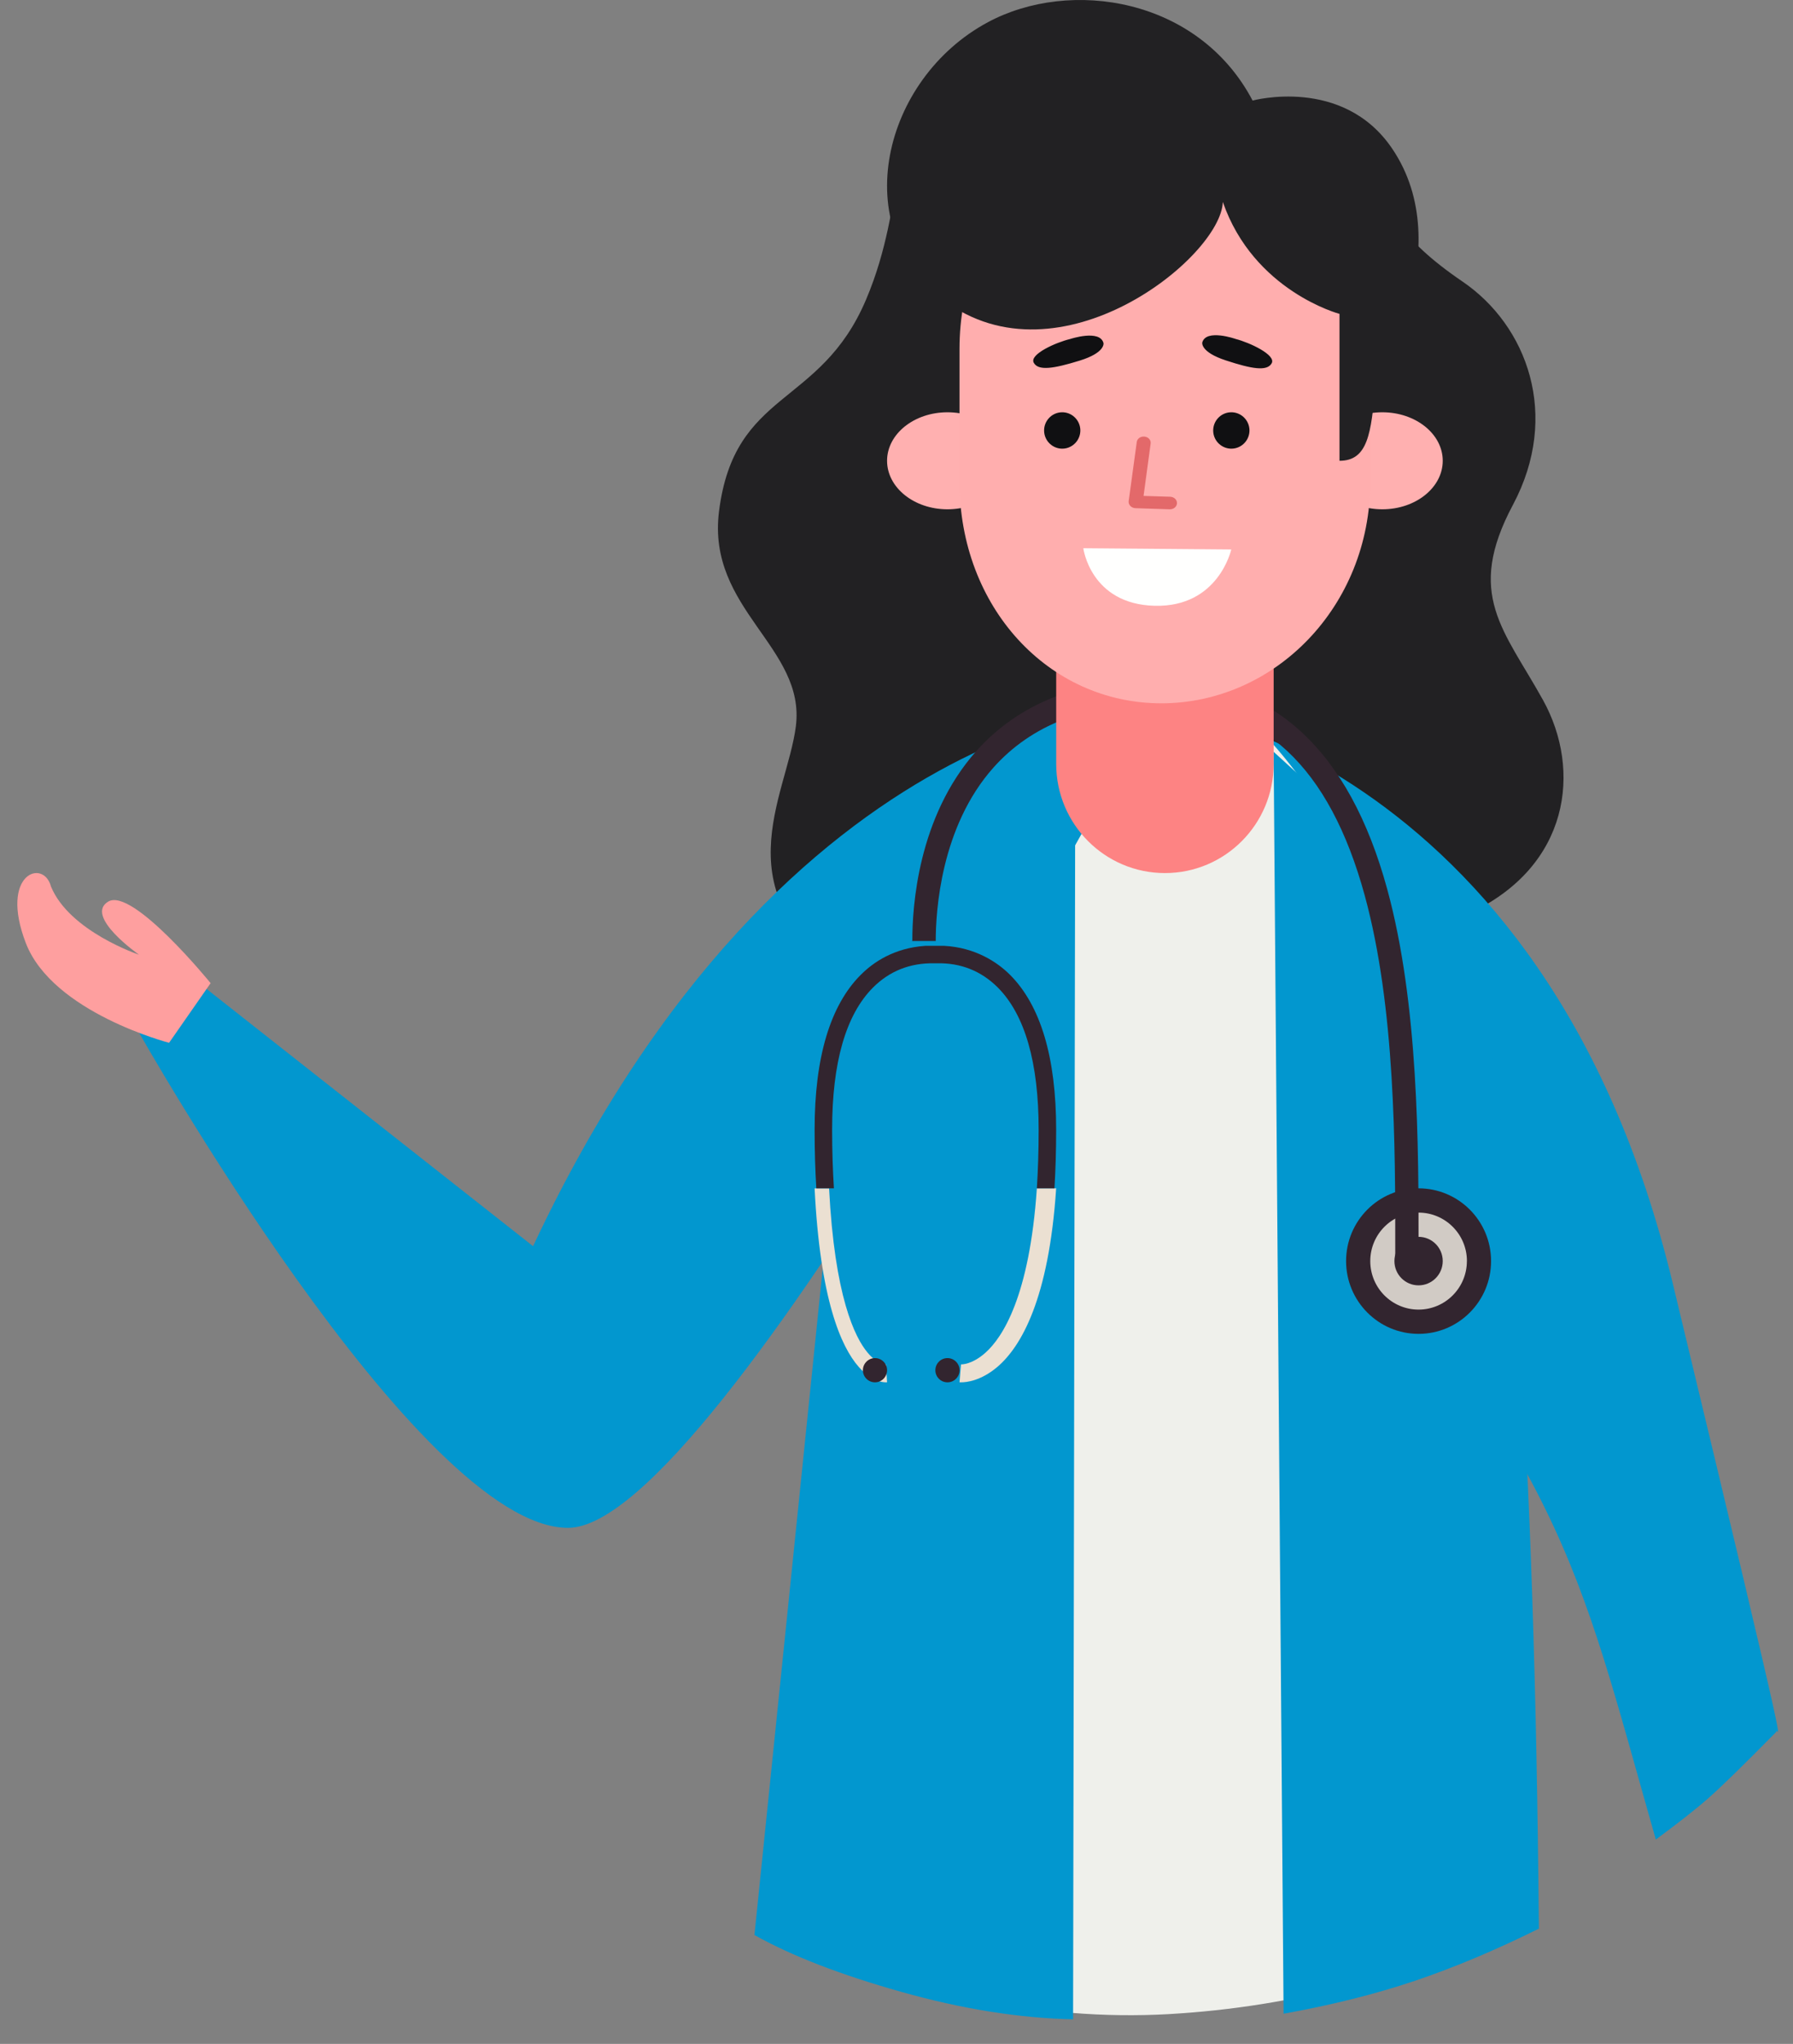 <svg xmlns="http://www.w3.org/2000/svg" width="43" height="49" viewBox="0 0 43 49">
    <rect x="0" y="0" width="43" height="49" fill="#808080" stroke="none"/>
    <g fill="none" fill-rule="evenodd">
        <path fill="#222123" d="M9.711 4.223c-.04.714-.36 1.473-1.91 2.527-1.548 1.054-2.355 3.204-1.209 5.354 1.148 2.15.213 2.993-.722 4.68-.934 1.686-.635 3.98 1.742 5.1 2.377 1.12 13.213 2.6 14.745 1.649 3.3-2.051 1.646-4.436 1.432-6.118-.242-1.9 2.137-2.801 1.843-5.152-.368-2.932-2.423-2.483-3.525-5.076-1.033-2.428-.395-4.231-2.156-4.779C18.189 1.86 9.71 4.223 9.71 4.223" transform="matrix(-1 0 0 1 42.875 0)"/>
        <path fill="#0297CF" d="M.275 41.519c.762.774 1.3 1.298 1.61 1.573.311.275.738.61 1.28 1.009 1.946-6.825 2.089-8.635 9.123-17.074 2.298-2.756 2.94-6.564 2.94-10.166 0 0-9.38 1.078-12.468 13.901C-.327 43.585.29 41.226.275 41.52z" transform="matrix(-1 0 0 1 42.875 0)"/>
        <path fill="#EFF0EB" d="M15.215 15.698S9.882 17.33 8.354 27.831C7.96 30.537 7.02 35.316 6.537 41.85c-.17 2.29-.3 1.399-.44 4.094 2.803 1.391 5.724 2.172 8.763 2.343 3.04.17 6.261-.504 9.665-2.022-.22-3-.534-3.254-.761-5.644-.572-5.999-1.312-10.178-1.692-12.789-1.528-10.501-6.857-12.133-6.857-12.133z" transform="matrix(-1 0 0 1 42.875 0)"/>
        <path fill="#0297CF" d="M15.228 16.86s8.75 0 14.863 13.016l8.148-6.417 1.323 1.26s-6.713 11.91-10.31 11.91c-3.596 0-14.024-19.768-14.024-19.768" transform="matrix(-1 0 0 1 42.875 0)"/>
        <path fill="#FE9F9F" d="M37.824 23.57s1.873-2.306 2.456-1.955c.582.351-.738 1.273-.738 1.273s1.665-.557 2.11-1.633c.178-.682 1.246-.315.604 1.353S38.82 25 38.82 25l-.996-1.43" transform="matrix(-1 0 0 1 42.875 0)"/>
        <path fill="#0297CF" d="M12.331 18.024l-.239 30.253c-1.157-.208-2.209-.472-3.153-.79-.945-.32-1.935-.735-2.97-1.25.1-11.48.649-19.451 1.646-23.913M17.086 17.442l.054 30.969c1.286-.027 2.66-.246 4.124-.659 1.464-.413 2.637-.867 3.518-1.362l-2.465-24.058" transform="matrix(-1 0 0 1 42.875 0)"/>
        <path fill="#32252F" d="M7.116 30.233c0 .963.778 1.745 1.739 1.745.96 0 1.738-.782 1.738-1.745 0-.963-.778-1.744-1.738-1.744s-1.739.781-1.739 1.744" transform="matrix(-1 0 0 1 42.875 0)"/>
        <path fill="#D1CBC5" d="M7.696 30.233c0 .642.519 1.163 1.159 1.163s1.158-.52 1.158-1.163c0-.642-.518-1.162-1.158-1.162-.64 0-1.16.52-1.16 1.162" transform="matrix(-1 0 0 1 42.875 0)"/>
        <path fill="#32252F" d="M8.275 30.233c0 .321.26.582.58.582.32 0 .579-.26.579-.582 0-.32-.26-.581-.58-.581-.32 0-.579.26-.579.581" transform="matrix(-1 0 0 1 42.875 0)"/>
        <path fill="#EBE0D2" d="M18.956 32.77c.397.338.75.37.868.37l.04-.001-.036-.429c-.014 0-.265.007-.588-.282-.41-.366-1.055-1.353-1.231-3.939h-.463c.175 2.651.839 3.794 1.41 4.281M22.992 28.49c-.132 2.585-.616 3.572-.924 3.938-.241.289-.428.282-.44.282l-.027.429.03.001c.089 0 .352-.032.65-.37.429-.486.927-1.63 1.058-4.28h-.347" transform="matrix(-1 0 0 1 42.875 0)"/>
        <path fill="#32252F" d="M19.863 32.85c0 .16.13.29.29.29.16 0 .29-.13.29-.29 0-.16-.13-.291-.29-.291-.16 0-.29.13-.29.29M21.601 32.85c0 .16.13.29.29.29.16 0 .29-.13.29-.29 0-.16-.13-.291-.29-.291-.16 0-.29.13-.29.29M21.022 22.559l-.027-.003c.003-.798-.127-2.966-1.531-4.546-1.021-1.148-2.492-1.73-4.37-1.73-2.727 0-4.573 1.692-5.486 5.031-.756 2.762-.754 6.168-.753 8.654v.268h.559v-.268c-.002-2.452-.003-5.81.731-8.494.848-3.102 2.467-4.609 4.949-4.609 1.715 0 3.046.519 3.956 1.54 1.265 1.42 1.384 3.445 1.384 4.157h.588" transform="matrix(-1 0 0 1 42.875 0)"/>
        <path fill="#32252F" d="M22.23 23.369c-.296-.298-.796-.643-1.55-.694h-.442c-.751.039-1.28.39-1.584.694-.736.735-1.108 1.984-1.108 3.713 0 .513.015.978.041 1.407h.422c-.027-.425-.043-.89-.043-1.407 0-1.61.33-2.757.982-3.41.393-.392.885-.592 1.46-.578h.066c.576-.01 1.069.186 1.462.579.653.652.983 1.798.983 3.409 0 .517-.016.982-.043 1.407h.422c.026-.43.041-.894.041-1.407 0-1.73-.373-2.979-1.108-3.713" transform="matrix(-1 0 0 1 42.875 0)"/>
        <path fill="#FFB0B0" d="M8.275 11.047c0 .642.649 1.163 1.449 1.163s1.448-.521 1.448-1.163-.648-1.163-1.448-1.163c-.8 0-1.449.52-1.449 1.163M18.704 11.047c0 .642.65 1.163 1.449 1.163.8 0 1.448-.521 1.448-1.163s-.648-1.163-1.448-1.163c-.8 0-1.449.52-1.449 1.163" transform="matrix(-1 0 0 1 42.875 0)"/>
        <path fill="#FD8383" d="M17.546 15.698H12.33v2.616c0 1.446 1.167 2.617 2.607 2.617 1.44 0 2.608-1.171 2.608-2.617v-2.616" transform="matrix(-1 0 0 1 42.875 0)"/>
        <path fill="#FFAEAE" d="M14.938 2.907c-2.708 0-4.925 2.455-4.925 5.455v3.19c0 3 2.303 5.309 5.011 5.309 2.71 0 4.84-2.31 4.84-5.309v-3.19c0-3-2.217-5.455-4.926-5.455" transform="matrix(-1 0 0 1 42.875 0)"/>
        <path fill="#222123" d="M9.893 9.21c.09 1.208.19 1.837.858 1.837V7.525s2.058-.545 2.798-2.684c.044 1.325 3.915 4.444 6.692 2.358 2.326-1.747 1.468-5.31-1.057-6.666-1.974-1.06-5.05-.591-6.349 1.878 0 0-2.163-.59-3.344 1.147-1.637 2.409.402 5.653.402 5.653" transform="matrix(-1 0 0 1 42.875 0)"/>
        <path fill="#E3696A" d="M15.28 10.633l.17 1.256-.64.02c-.092.004-.165.073-.161.156.003.083.08.148.174.145l.822-.027c.047-.002.092-.021.122-.053s.045-.074.04-.115l-.194-1.418c-.01-.082-.094-.14-.187-.13-.092.01-.158.084-.146.166" transform="matrix(-1 0 0 1 42.875 0)"/>
        <path fill="#101012" d="M13.242 8.126s.709-.249.8.085c0 0 .055.227-.567.43-.621.204-.987.267-1.098.068-.11-.199.525-.495.865-.583M17.209 8.127s-.713-.236-.798.098c0 0-.052.229.573.421.625.193.992.25 1.1.049.107-.201-.534-.487-.875-.568M16.966 10.306c-.007.24.18.442.42.45.24.008.441-.181.449-.422.008-.24-.18-.442-.42-.45-.24-.008-.44.181-.449.422M12.91 10.306c-.007.24.18.442.42.45.24.008.442-.18.45-.422.007-.24-.18-.442-.42-.45-.24-.008-.441.18-.45.422" transform="matrix(-1 0 0 1 42.875 0)"/>
        <path fill="#FFFFFE" d="M16.895 13.143l-3.548.03s.303 1.39 1.84 1.35c1.536-.041 1.708-1.38 1.708-1.38" transform="matrix(-1 0 0 1 42.875 0)"/>
    </g>
</svg>
